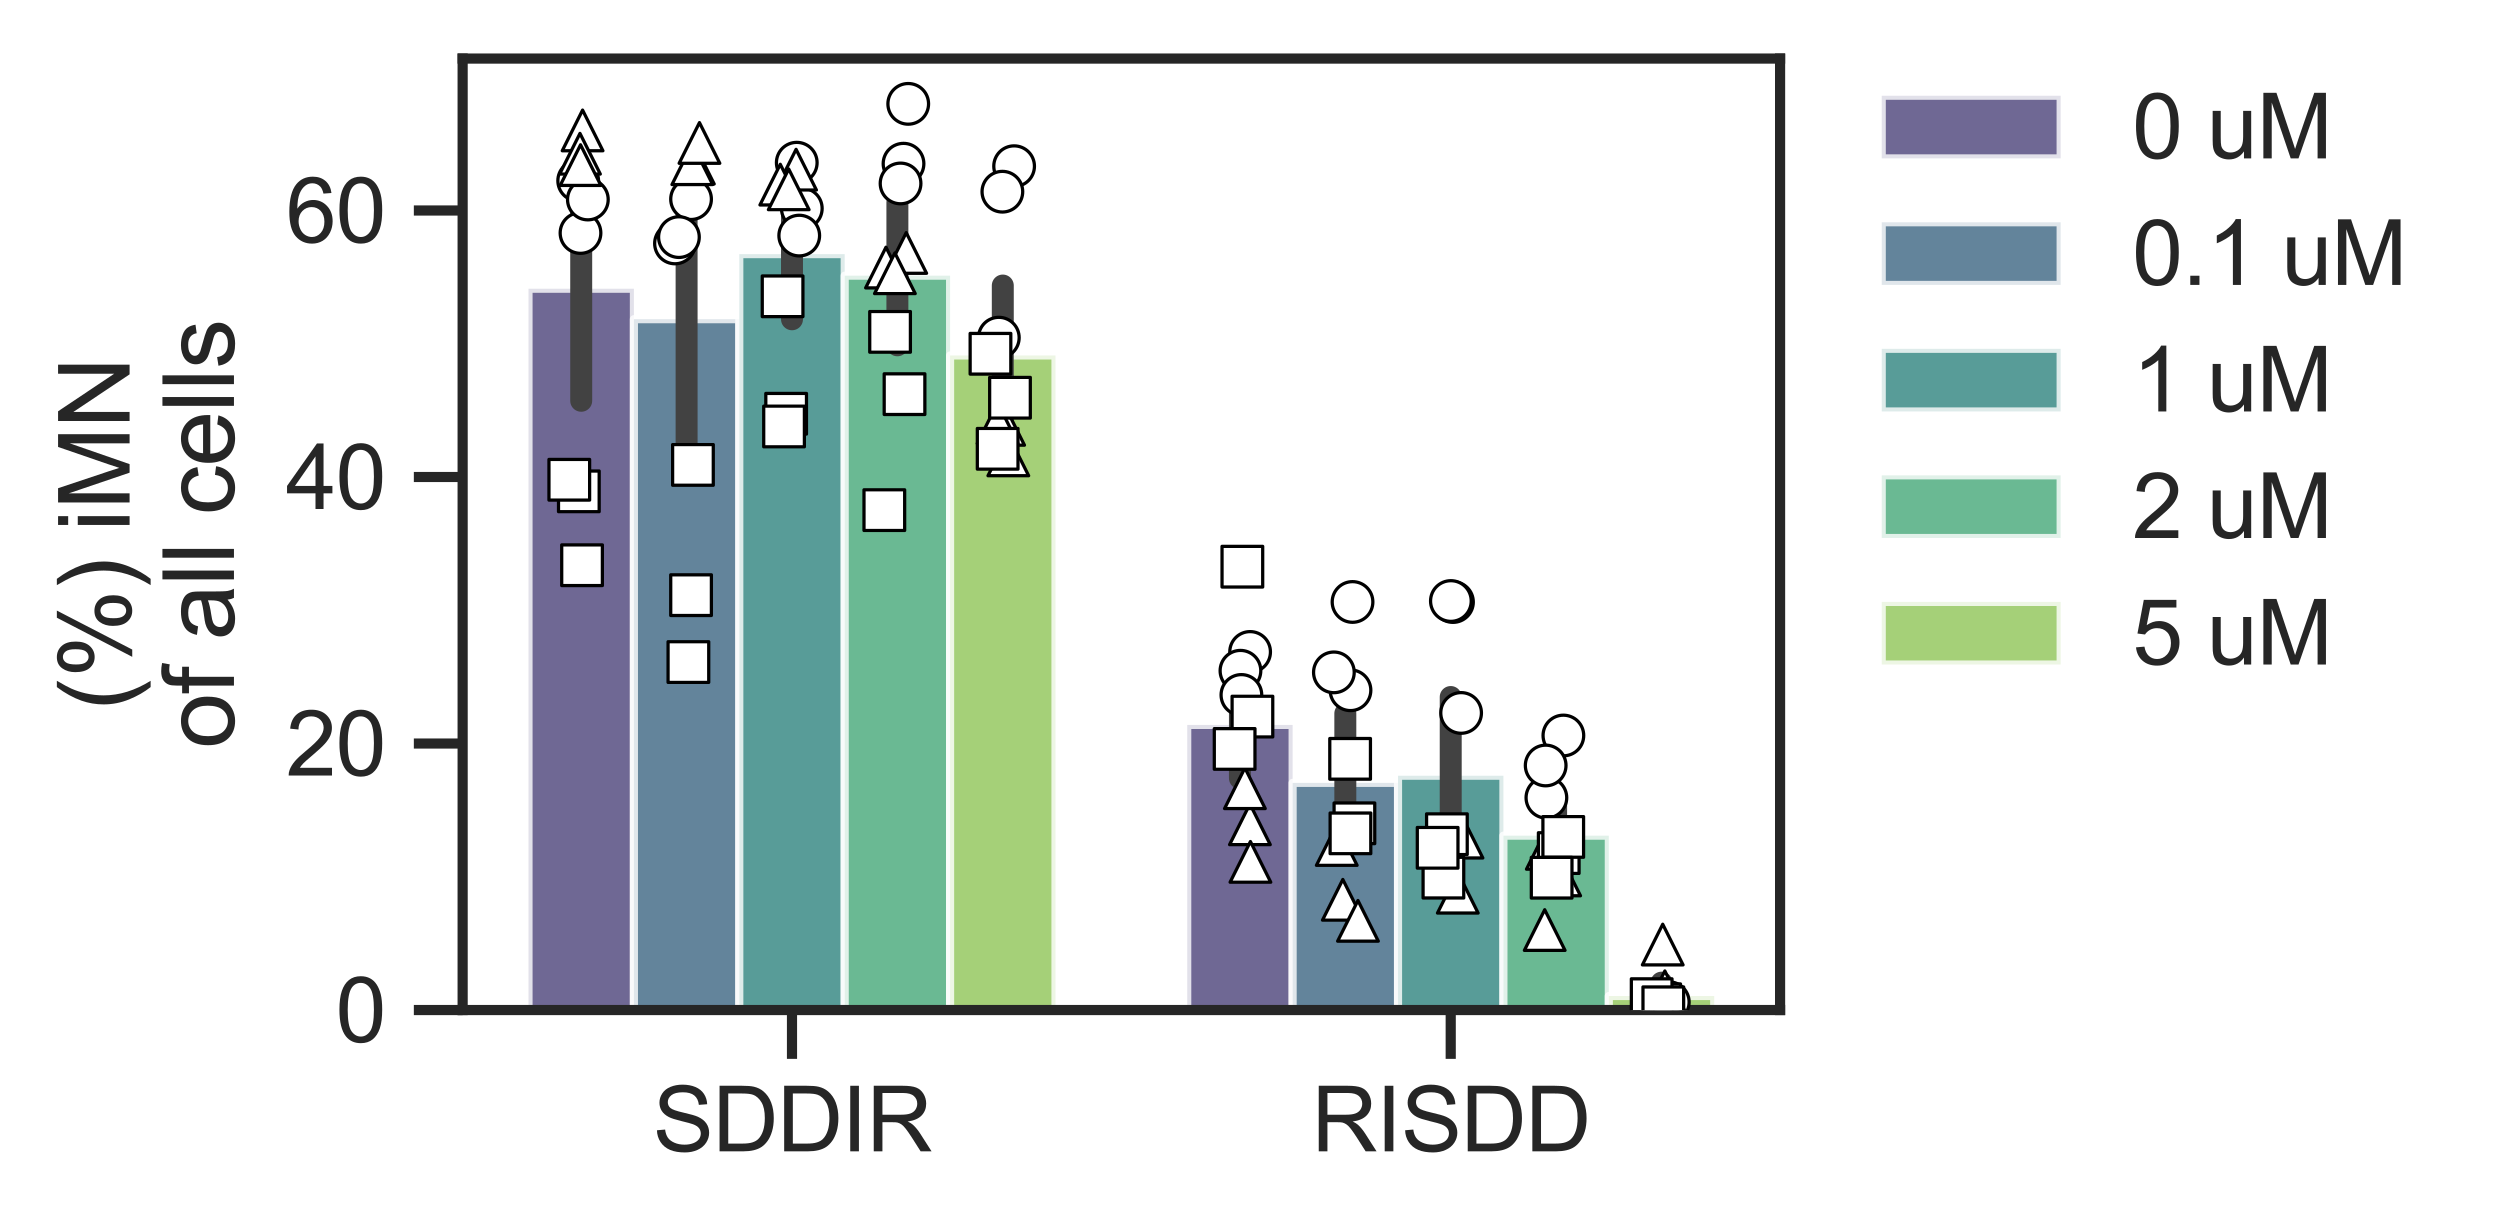 <?xml version="1.0" encoding="utf-8" standalone="no"?>
<!DOCTYPE svg PUBLIC "-//W3C//DTD SVG 1.1//EN"
  "http://www.w3.org/Graphics/SVG/1.1/DTD/svg11.dtd">
<svg xmlns:xlink="http://www.w3.org/1999/xlink" width="307.413pt" height="150.96pt" viewBox="0 0 307.413 150.96" xmlns="http://www.w3.org/2000/svg" version="1.1">
 <defs>
  <style type="text/css">*{stroke-linejoin: round; stroke-linecap: butt}</style>
 </defs>
 <g id="figure_1">
  <g id="patch_1">
   <path d="M 0 150.96 
L 307.413 150.96 
L 307.413 0 
L 0 0 
z
" style="fill: #ffffff"/>
  </g>
  <g id="axes_1">
   <g id="patch_2">
    <path d="M 56.888 124.2 
L 218.888 124.2 
L 218.888 7.2 
L 56.888 7.2 
z
" style="fill: #ffffff"/>
   </g>
   <g id="matplotlib.axis_1">
    <g id="xtick_1">
     <g id="line2d_1">
      <defs>
       <path id="m85059e764f" d="M 0 0 
L 0 6 
" style="stroke: #262626; stroke-width: 1.25"/>
      </defs>
      <g>
       <use xlink:href="#m85059e764f" x="97.388" y="124.2" style="fill: #262626; stroke: #262626; stroke-width: 1.25"/>
      </g>
     </g>
     <g id="text_1">
      <!-- SDDIR -->
      <g style="fill: #262626" transform="translate(80.275 141.574) scale(0.11 -0.11)">
       <defs>
        <path id="ArialMT-53" d="M 288 1472 
L 859 1522 
Q 900 1178 1048 958 
Q 1197 738 1509 602 
Q 1822 466 2213 466 
Q 2559 466 2825 569 
Q 3091 672 3220 851 
Q 3350 1031 3350 1244 
Q 3350 1459 3225 1620 
Q 3100 1781 2813 1891 
Q 2628 1963 1997 2114 
Q 1366 2266 1113 2400 
Q 784 2572 623 2826 
Q 463 3081 463 3397 
Q 463 3744 659 4045 
Q 856 4347 1234 4503 
Q 1613 4659 2075 4659 
Q 2584 4659 2973 4495 
Q 3363 4331 3572 4012 
Q 3781 3694 3797 3291 
L 3216 3247 
Q 3169 3681 2898 3903 
Q 2628 4125 2100 4125 
Q 1550 4125 1298 3923 
Q 1047 3722 1047 3438 
Q 1047 3191 1225 3031 
Q 1400 2872 2139 2705 
Q 2878 2538 3153 2413 
Q 3553 2228 3743 1945 
Q 3934 1663 3934 1294 
Q 3934 928 3725 604 
Q 3516 281 3123 101 
Q 2731 -78 2241 -78 
Q 1619 -78 1198 103 
Q 778 284 539 648 
Q 300 1013 288 1472 
z
" transform="scale(0.016)"/>
        <path id="ArialMT-44" d="M 494 0 
L 494 4581 
L 2072 4581 
Q 2606 4581 2888 4516 
Q 3281 4425 3559 4188 
Q 3922 3881 4101 3404 
Q 4281 2928 4281 2316 
Q 4281 1794 4159 1391 
Q 4038 988 3847 723 
Q 3656 459 3429 307 
Q 3203 156 2883 78 
Q 2563 0 2147 0 
L 494 0 
z
M 1100 541 
L 2078 541 
Q 2531 541 2789 625 
Q 3047 709 3200 863 
Q 3416 1078 3536 1442 
Q 3656 1806 3656 2325 
Q 3656 3044 3420 3430 
Q 3184 3816 2847 3947 
Q 2603 4041 2063 4041 
L 1100 4041 
L 1100 541 
z
" transform="scale(0.016)"/>
        <path id="ArialMT-49" d="M 597 0 
L 597 4581 
L 1203 4581 
L 1203 0 
L 597 0 
z
" transform="scale(0.016)"/>
        <path id="ArialMT-52" d="M 503 0 
L 503 4581 
L 2534 4581 
Q 3147 4581 3465 4457 
Q 3784 4334 3975 4021 
Q 4166 3709 4166 3331 
Q 4166 2844 3850 2509 
Q 3534 2175 2875 2084 
Q 3116 1969 3241 1856 
Q 3506 1613 3744 1247 
L 4541 0 
L 3778 0 
L 3172 953 
Q 2906 1366 2734 1584 
Q 2563 1803 2427 1890 
Q 2291 1978 2150 2013 
Q 2047 2034 1813 2034 
L 1109 2034 
L 1109 0 
L 503 0 
z
M 1109 2559 
L 2413 2559 
Q 2828 2559 3062 2645 
Q 3297 2731 3419 2920 
Q 3541 3109 3541 3331 
Q 3541 3656 3305 3865 
Q 3069 4075 2559 4075 
L 1109 4075 
L 1109 2559 
z
" transform="scale(0.016)"/>
       </defs>
       <use xlink:href="#ArialMT-53"/>
       <use xlink:href="#ArialMT-44" transform="translate(66.699 0)"/>
       <use xlink:href="#ArialMT-44" transform="translate(138.916 0)"/>
       <use xlink:href="#ArialMT-49" transform="translate(211.133 0)"/>
       <use xlink:href="#ArialMT-52" transform="translate(238.916 0)"/>
      </g>
     </g>
    </g>
    <g id="xtick_2">
     <g id="line2d_2">
      <g>
       <use xlink:href="#m85059e764f" x="178.388" y="124.2" style="fill: #262626; stroke: #262626; stroke-width: 1.25"/>
      </g>
     </g>
     <g id="text_2">
      <!-- RISDD -->
      <g style="fill: #262626" transform="translate(161.275 141.574) scale(0.11 -0.11)">
       <use xlink:href="#ArialMT-52"/>
       <use xlink:href="#ArialMT-49" transform="translate(72.217 0)"/>
       <use xlink:href="#ArialMT-53" transform="translate(100 0)"/>
       <use xlink:href="#ArialMT-44" transform="translate(166.699 0)"/>
       <use xlink:href="#ArialMT-44" transform="translate(238.916 0)"/>
      </g>
     </g>
    </g>
   </g>
   <g id="matplotlib.axis_2">
    <g id="ytick_1">
     <g id="line2d_3">
      <defs>
       <path id="mf2182f6f4f" d="M 0 0 
L -6 0 
" style="stroke: #262626; stroke-width: 1.25"/>
      </defs>
      <g>
       <use xlink:href="#mf2182f6f4f" x="56.888" y="124.2" style="fill: #262626; stroke: #262626; stroke-width: 1.25"/>
      </g>
     </g>
     <g id="text_3">
      <!-- 0 -->
      <g style="fill: #262626" transform="translate(41.271 128.137) scale(0.11 -0.11)">
       <defs>
        <path id="ArialMT-30" d="M 266 2259 
Q 266 3072 433 3567 
Q 600 4063 929 4331 
Q 1259 4600 1759 4600 
Q 2128 4600 2406 4451 
Q 2684 4303 2865 4023 
Q 3047 3744 3150 3342 
Q 3253 2941 3253 2259 
Q 3253 1453 3087 958 
Q 2922 463 2592 192 
Q 2263 -78 1759 -78 
Q 1097 -78 719 397 
Q 266 969 266 2259 
z
M 844 2259 
Q 844 1131 1108 757 
Q 1372 384 1759 384 
Q 2147 384 2411 759 
Q 2675 1134 2675 2259 
Q 2675 3391 2411 3762 
Q 2147 4134 1753 4134 
Q 1366 4134 1134 3806 
Q 844 3388 844 2259 
z
" transform="scale(0.016)"/>
       </defs>
       <use xlink:href="#ArialMT-30"/>
      </g>
     </g>
    </g>
    <g id="ytick_2">
     <g id="line2d_4">
      <g>
       <use xlink:href="#mf2182f6f4f" x="56.888" y="91.428" style="fill: #262626; stroke: #262626; stroke-width: 1.25"/>
      </g>
     </g>
     <g id="text_4">
      <!-- 20 -->
      <g style="fill: #262626" transform="translate(35.154 95.365) scale(0.11 -0.11)">
       <defs>
        <path id="ArialMT-32" d="M 3222 541 
L 3222 0 
L 194 0 
Q 188 203 259 391 
Q 375 700 629 1000 
Q 884 1300 1366 1694 
Q 2113 2306 2375 2664 
Q 2638 3022 2638 3341 
Q 2638 3675 2398 3904 
Q 2159 4134 1775 4134 
Q 1369 4134 1125 3890 
Q 881 3647 878 3216 
L 300 3275 
Q 359 3922 746 4261 
Q 1134 4600 1788 4600 
Q 2447 4600 2831 4234 
Q 3216 3869 3216 3328 
Q 3216 3053 3103 2787 
Q 2991 2522 2730 2228 
Q 2469 1934 1863 1422 
Q 1356 997 1212 845 
Q 1069 694 975 541 
L 3222 541 
z
" transform="scale(0.016)"/>
       </defs>
       <use xlink:href="#ArialMT-32"/>
       <use xlink:href="#ArialMT-30" transform="translate(55.615 0)"/>
      </g>
     </g>
    </g>
    <g id="ytick_3">
     <g id="line2d_5">
      <g>
       <use xlink:href="#mf2182f6f4f" x="56.888" y="58.655" style="fill: #262626; stroke: #262626; stroke-width: 1.25"/>
      </g>
     </g>
     <g id="text_5">
      <!-- 40 -->
      <g style="fill: #262626" transform="translate(35.154 62.592) scale(0.11 -0.11)">
       <defs>
        <path id="ArialMT-34" d="M 2069 0 
L 2069 1097 
L 81 1097 
L 81 1613 
L 2172 4581 
L 2631 4581 
L 2631 1613 
L 3250 1613 
L 3250 1097 
L 2631 1097 
L 2631 0 
L 2069 0 
z
M 2069 1613 
L 2069 3678 
L 634 1613 
L 2069 1613 
z
" transform="scale(0.016)"/>
       </defs>
       <use xlink:href="#ArialMT-34"/>
       <use xlink:href="#ArialMT-30" transform="translate(55.615 0)"/>
      </g>
     </g>
    </g>
    <g id="ytick_4">
     <g id="line2d_6">
      <g>
       <use xlink:href="#mf2182f6f4f" x="56.888" y="25.883" style="fill: #262626; stroke: #262626; stroke-width: 1.25"/>
      </g>
     </g>
     <g id="text_6">
      <!-- 60 -->
      <g style="fill: #262626" transform="translate(35.154 29.82) scale(0.11 -0.11)">
       <defs>
        <path id="ArialMT-36" d="M 3184 3459 
L 2625 3416 
Q 2550 3747 2413 3897 
Q 2184 4138 1850 4138 
Q 1581 4138 1378 3988 
Q 1113 3794 959 3422 
Q 806 3050 800 2363 
Q 1003 2672 1297 2822 
Q 1591 2972 1913 2972 
Q 2475 2972 2870 2558 
Q 3266 2144 3266 1488 
Q 3266 1056 3080 686 
Q 2894 316 2569 119 
Q 2244 -78 1831 -78 
Q 1128 -78 684 439 
Q 241 956 241 2144 
Q 241 3472 731 4075 
Q 1159 4600 1884 4600 
Q 2425 4600 2770 4297 
Q 3116 3994 3184 3459 
z
M 888 1484 
Q 888 1194 1011 928 
Q 1134 663 1356 523 
Q 1578 384 1822 384 
Q 2178 384 2434 671 
Q 2691 959 2691 1453 
Q 2691 1928 2437 2201 
Q 2184 2475 1800 2475 
Q 1419 2475 1153 2201 
Q 888 1928 888 1484 
z
" transform="scale(0.016)"/>
       </defs>
       <use xlink:href="#ArialMT-36"/>
       <use xlink:href="#ArialMT-30" transform="translate(55.615 0)"/>
      </g>
     </g>
    </g>
    <g id="text_7">
     <!-- (%) iMN -->
     <g style="fill: #262626" transform="translate(15.936 87.362) rotate(-90) scale(0.12 -0.12)">
      <defs>
       <path id="ArialMT-28" d="M 1497 -1347 
Q 1031 -759 709 28 
Q 388 816 388 1659 
Q 388 2403 628 3084 
Q 909 3875 1497 4659 
L 1900 4659 
Q 1522 4009 1400 3731 
Q 1209 3300 1100 2831 
Q 966 2247 966 1656 
Q 966 153 1900 -1347 
L 1497 -1347 
z
" transform="scale(0.016)"/>
       <path id="ArialMT-25" d="M 372 3481 
Q 372 3972 619 4315 
Q 866 4659 1334 4659 
Q 1766 4659 2048 4351 
Q 2331 4044 2331 3447 
Q 2331 2866 2045 2552 
Q 1759 2238 1341 2238 
Q 925 2238 648 2547 
Q 372 2856 372 3481 
z
M 1350 4272 
Q 1141 4272 1002 4090 
Q 863 3909 863 3425 
Q 863 2984 1003 2804 
Q 1144 2625 1350 2625 
Q 1563 2625 1702 2806 
Q 1841 2988 1841 3469 
Q 1841 3913 1700 4092 
Q 1559 4272 1350 4272 
z
M 1353 -169 
L 3859 4659 
L 4316 4659 
L 1819 -169 
L 1353 -169 
z
M 3334 1075 
Q 3334 1569 3581 1911 
Q 3828 2253 4300 2253 
Q 4731 2253 5014 1945 
Q 5297 1638 5297 1041 
Q 5297 459 5011 145 
Q 4725 -169 4303 -169 
Q 3888 -169 3611 142 
Q 3334 453 3334 1075 
z
M 4316 1866 
Q 4103 1866 3964 1684 
Q 3825 1503 3825 1019 
Q 3825 581 3965 400 
Q 4106 219 4313 219 
Q 4528 219 4667 400 
Q 4806 581 4806 1063 
Q 4806 1506 4665 1686 
Q 4525 1866 4316 1866 
z
" transform="scale(0.016)"/>
       <path id="ArialMT-29" d="M 791 -1347 
L 388 -1347 
Q 1322 153 1322 1656 
Q 1322 2244 1188 2822 
Q 1081 3291 891 3722 
Q 769 4003 388 4659 
L 791 4659 
Q 1378 3875 1659 3084 
Q 1900 2403 1900 1659 
Q 1900 816 1576 28 
Q 1253 -759 791 -1347 
z
" transform="scale(0.016)"/>
       <path id="ArialMT-20" transform="scale(0.016)"/>
       <path id="ArialMT-69" d="M 425 3934 
L 425 4581 
L 988 4581 
L 988 3934 
L 425 3934 
z
M 425 0 
L 425 3319 
L 988 3319 
L 988 0 
L 425 0 
z
" transform="scale(0.016)"/>
       <path id="ArialMT-4d" d="M 475 0 
L 475 4581 
L 1388 4581 
L 2472 1338 
Q 2622 884 2691 659 
Q 2769 909 2934 1394 
L 4031 4581 
L 4847 4581 
L 4847 0 
L 4263 0 
L 4263 3834 
L 2931 0 
L 2384 0 
L 1059 3900 
L 1059 0 
L 475 0 
z
" transform="scale(0.016)"/>
       <path id="ArialMT-4e" d="M 488 0 
L 488 4581 
L 1109 4581 
L 3516 984 
L 3516 4581 
L 4097 4581 
L 4097 0 
L 3475 0 
L 1069 3600 
L 1069 0 
L 488 0 
z
" transform="scale(0.016)"/>
      </defs>
      <use xlink:href="#ArialMT-28"/>
      <use xlink:href="#ArialMT-25" transform="translate(33.301 0)"/>
      <use xlink:href="#ArialMT-29" transform="translate(122.217 0)"/>
      <use xlink:href="#ArialMT-20" transform="translate(155.518 0)"/>
      <use xlink:href="#ArialMT-69" transform="translate(183.301 0)"/>
      <use xlink:href="#ArialMT-4d" transform="translate(205.518 0)"/>
      <use xlink:href="#ArialMT-4e" transform="translate(288.818 0)"/>
     </g>
     <!-- of all cells -->
     <g style="fill: #262626" transform="translate(28.768 92.043) rotate(-90) scale(0.12 -0.12)">
      <defs>
       <path id="ArialMT-6f" d="M 213 1659 
Q 213 2581 725 3025 
Q 1153 3394 1769 3394 
Q 2453 3394 2887 2945 
Q 3322 2497 3322 1706 
Q 3322 1066 3130 698 
Q 2938 331 2570 128 
Q 2203 -75 1769 -75 
Q 1072 -75 642 372 
Q 213 819 213 1659 
z
M 791 1659 
Q 791 1022 1069 705 
Q 1347 388 1769 388 
Q 2188 388 2466 706 
Q 2744 1025 2744 1678 
Q 2744 2294 2464 2611 
Q 2184 2928 1769 2928 
Q 1347 2928 1069 2612 
Q 791 2297 791 1659 
z
" transform="scale(0.016)"/>
       <path id="ArialMT-66" d="M 556 0 
L 556 2881 
L 59 2881 
L 59 3319 
L 556 3319 
L 556 3672 
Q 556 4006 616 4169 
Q 697 4388 901 4523 
Q 1106 4659 1475 4659 
Q 1713 4659 2000 4603 
L 1916 4113 
Q 1741 4144 1584 4144 
Q 1328 4144 1222 4034 
Q 1116 3925 1116 3625 
L 1116 3319 
L 1763 3319 
L 1763 2881 
L 1116 2881 
L 1116 0 
L 556 0 
z
" transform="scale(0.016)"/>
       <path id="ArialMT-61" d="M 2588 409 
Q 2275 144 1986 34 
Q 1697 -75 1366 -75 
Q 819 -75 525 192 
Q 231 459 231 875 
Q 231 1119 342 1320 
Q 453 1522 633 1644 
Q 813 1766 1038 1828 
Q 1203 1872 1538 1913 
Q 2219 1994 2541 2106 
Q 2544 2222 2544 2253 
Q 2544 2597 2384 2738 
Q 2169 2928 1744 2928 
Q 1347 2928 1158 2789 
Q 969 2650 878 2297 
L 328 2372 
Q 403 2725 575 2942 
Q 747 3159 1072 3276 
Q 1397 3394 1825 3394 
Q 2250 3394 2515 3294 
Q 2781 3194 2906 3042 
Q 3031 2891 3081 2659 
Q 3109 2516 3109 2141 
L 3109 1391 
Q 3109 606 3145 398 
Q 3181 191 3288 0 
L 2700 0 
Q 2613 175 2588 409 
z
M 2541 1666 
Q 2234 1541 1622 1453 
Q 1275 1403 1131 1340 
Q 988 1278 909 1158 
Q 831 1038 831 891 
Q 831 666 1001 516 
Q 1172 366 1500 366 
Q 1825 366 2078 508 
Q 2331 650 2450 897 
Q 2541 1088 2541 1459 
L 2541 1666 
z
" transform="scale(0.016)"/>
       <path id="ArialMT-6c" d="M 409 0 
L 409 4581 
L 972 4581 
L 972 0 
L 409 0 
z
" transform="scale(0.016)"/>
       <path id="ArialMT-63" d="M 2588 1216 
L 3141 1144 
Q 3050 572 2676 248 
Q 2303 -75 1759 -75 
Q 1078 -75 664 370 
Q 250 816 250 1647 
Q 250 2184 428 2587 
Q 606 2991 970 3192 
Q 1334 3394 1763 3394 
Q 2303 3394 2647 3120 
Q 2991 2847 3088 2344 
L 2541 2259 
Q 2463 2594 2264 2762 
Q 2066 2931 1784 2931 
Q 1359 2931 1093 2626 
Q 828 2322 828 1663 
Q 828 994 1084 691 
Q 1341 388 1753 388 
Q 2084 388 2306 591 
Q 2528 794 2588 1216 
z
" transform="scale(0.016)"/>
       <path id="ArialMT-65" d="M 2694 1069 
L 3275 997 
Q 3138 488 2766 206 
Q 2394 -75 1816 -75 
Q 1088 -75 661 373 
Q 234 822 234 1631 
Q 234 2469 665 2931 
Q 1097 3394 1784 3394 
Q 2450 3394 2872 2941 
Q 3294 2488 3294 1666 
Q 3294 1616 3291 1516 
L 816 1516 
Q 847 969 1125 678 
Q 1403 388 1819 388 
Q 2128 388 2347 550 
Q 2566 713 2694 1069 
z
M 847 1978 
L 2700 1978 
Q 2663 2397 2488 2606 
Q 2219 2931 1791 2931 
Q 1403 2931 1139 2672 
Q 875 2413 847 1978 
z
" transform="scale(0.016)"/>
       <path id="ArialMT-73" d="M 197 991 
L 753 1078 
Q 800 744 1014 566 
Q 1228 388 1613 388 
Q 2000 388 2187 545 
Q 2375 703 2375 916 
Q 2375 1106 2209 1216 
Q 2094 1291 1634 1406 
Q 1016 1563 777 1677 
Q 538 1791 414 1992 
Q 291 2194 291 2438 
Q 291 2659 392 2848 
Q 494 3038 669 3163 
Q 800 3259 1026 3326 
Q 1253 3394 1513 3394 
Q 1903 3394 2198 3281 
Q 2494 3169 2634 2976 
Q 2775 2784 2828 2463 
L 2278 2388 
Q 2241 2644 2061 2787 
Q 1881 2931 1553 2931 
Q 1166 2931 1000 2803 
Q 834 2675 834 2503 
Q 834 2394 903 2306 
Q 972 2216 1119 2156 
Q 1203 2125 1616 2013 
Q 2213 1853 2448 1751 
Q 2684 1650 2818 1456 
Q 2953 1263 2953 975 
Q 2953 694 2789 445 
Q 2625 197 2315 61 
Q 2006 -75 1616 -75 
Q 969 -75 630 194 
Q 291 463 197 991 
z
" transform="scale(0.016)"/>
      </defs>
      <use xlink:href="#ArialMT-6f"/>
      <use xlink:href="#ArialMT-66" transform="translate(55.615 0)"/>
      <use xlink:href="#ArialMT-20" transform="translate(83.398 0)"/>
      <use xlink:href="#ArialMT-61" transform="translate(111.182 0)"/>
      <use xlink:href="#ArialMT-6c" transform="translate(166.797 0)"/>
      <use xlink:href="#ArialMT-6c" transform="translate(189.014 0)"/>
      <use xlink:href="#ArialMT-20" transform="translate(211.23 0)"/>
      <use xlink:href="#ArialMT-63" transform="translate(239.014 0)"/>
      <use xlink:href="#ArialMT-65" transform="translate(289.014 0)"/>
      <use xlink:href="#ArialMT-6c" transform="translate(344.629 0)"/>
      <use xlink:href="#ArialMT-6c" transform="translate(366.846 0)"/>
      <use xlink:href="#ArialMT-73" transform="translate(389.062 0)"/>
     </g>
    </g>
   </g>
   <g id="patch_3">
    <path d="M 64.988 124.2 
L 77.948 124.2 
L 77.948 35.508 
L 64.988 35.508 
z
" clip-path="url(#p369949f411)" style="fill: #4b4279; opacity: 0.8; stroke: #ffffff; stroke-linejoin: miter"/>
   </g>
   <g id="patch_4">
    <path d="M 145.988 124.2 
L 158.948 124.2 
L 158.948 89.14 
L 145.988 89.14 
z
" clip-path="url(#p369949f411)" style="fill: #4b4279; opacity: 0.8; stroke: #ffffff; stroke-linejoin: miter"/>
   </g>
   <g id="patch_5">
    <path d="M 77.948 124.2 
L 90.908 124.2 
L 90.908 39.249 
L 77.948 39.249 
z
" clip-path="url(#p369949f411)" style="fill: #3c6682; opacity: 0.8; stroke: #ffffff; stroke-linejoin: miter"/>
   </g>
   <g id="patch_6">
    <path d="M 158.948 124.2 
L 171.908 124.2 
L 171.908 96.264 
L 158.948 96.264 
z
" clip-path="url(#p369949f411)" style="fill: #3c6682; opacity: 0.8; stroke: #ffffff; stroke-linejoin: miter"/>
   </g>
   <g id="patch_7">
    <path d="M 90.908 124.2 
L 103.868 124.2 
L 103.868 31.246 
L 90.908 31.246 
z
" clip-path="url(#p369949f411)" style="fill: #2f837f; opacity: 0.8; stroke: #ffffff; stroke-linejoin: miter"/>
   </g>
   <g id="patch_8">
    <path d="M 171.908 124.2 
L 184.868 124.2 
L 184.868 95.39 
L 171.908 95.39 
z
" clip-path="url(#p369949f411)" style="fill: #2f837f; opacity: 0.8; stroke: #ffffff; stroke-linejoin: miter"/>
   </g>
   <g id="patch_9">
    <path d="M 103.868 124.2 
L 116.828 124.2 
L 116.828 33.897 
L 103.868 33.897 
z
" clip-path="url(#p369949f411)" style="fill: #45a778; opacity: 0.8; stroke: #ffffff; stroke-linejoin: miter"/>
   </g>
   <g id="patch_10">
    <path d="M 184.868 124.2 
L 197.828 124.2 
L 197.828 102.755 
L 184.868 102.755 
z
" clip-path="url(#p369949f411)" style="fill: #45a778; opacity: 0.8; stroke: #ffffff; stroke-linejoin: miter"/>
   </g>
   <g id="patch_11">
    <path d="M 116.828 124.2 
L 129.788 124.2 
L 129.788 43.71 
L 116.828 43.71 
z
" clip-path="url(#p369949f411)" style="fill: #8fc456; opacity: 0.8; stroke: #ffffff; stroke-linejoin: miter"/>
   </g>
   <g id="patch_12">
    <path d="M 197.828 124.2 
L 210.788 124.2 
L 210.788 122.476 
L 197.828 122.476 
z
" clip-path="url(#p369949f411)" style="fill: #8fc456; opacity: 0.8; stroke: #ffffff; stroke-linejoin: miter"/>
   </g>
   <g id="line2d_7">
    <path d="M 71.468 49.281 
L 71.468 22.831 
" clip-path="url(#p369949f411)" style="fill: none; stroke: #424242; stroke-width: 2.7; stroke-linecap: round"/>
   </g>
   <g id="line2d_8">
    <path d="M 152.468 95.69 
L 152.468 82.125 
" clip-path="url(#p369949f411)" style="fill: none; stroke: #424242; stroke-width: 2.7; stroke-linecap: round"/>
   </g>
   <g id="line2d_9">
    <path d="M 84.428 55.839 
L 84.428 24.973 
" clip-path="url(#p369949f411)" style="fill: none; stroke: #424242; stroke-width: 2.7; stroke-linecap: round"/>
   </g>
   <g id="line2d_10">
    <path d="M 165.428 103.869 
L 165.428 87.731 
" clip-path="url(#p369949f411)" style="fill: none; stroke: #424242; stroke-width: 2.7; stroke-linecap: round"/>
   </g>
   <g id="line2d_11">
    <path d="M 97.388 39.259 
L 97.388 24.41 
" clip-path="url(#p369949f411)" style="fill: none; stroke: #424242; stroke-width: 2.7; stroke-linecap: round"/>
   </g>
   <g id="line2d_12">
    <path d="M 178.388 105.18 
L 178.388 85.708 
" clip-path="url(#p369949f411)" style="fill: none; stroke: #424242; stroke-width: 2.7; stroke-linecap: round"/>
   </g>
   <g id="line2d_13">
    <path d="M 110.348 42.46 
L 110.348 24.909 
" clip-path="url(#p369949f411)" style="fill: none; stroke: #424242; stroke-width: 2.7; stroke-linecap: round"/>
   </g>
   <g id="line2d_14">
    <path d="M 191.348 107.366 
L 191.348 98.396 
" clip-path="url(#p369949f411)" style="fill: none; stroke: #424242; stroke-width: 2.7; stroke-linecap: round"/>
   </g>
   <g id="line2d_15">
    <path d="M 123.308 51.439 
L 123.308 35.112 
" clip-path="url(#p369949f411)" style="fill: none; stroke: #424242; stroke-width: 2.7; stroke-linecap: round"/>
   </g>
   <g id="line2d_16">
    <path d="M 204.308 123.519 
L 204.308 120.832 
" clip-path="url(#p369949f411)" style="fill: none; stroke: #424242; stroke-width: 2.7; stroke-linecap: round"/>
   </g>
   <g id="patch_13">
    <path d="M 56.888 124.2 
L 56.888 7.2 
" style="fill: none; stroke: #262626; stroke-width: 1.25; stroke-linejoin: miter; stroke-linecap: square"/>
   </g>
   <g id="patch_14">
    <path d="M 218.888 124.2 
L 218.888 7.2 
" style="fill: none; stroke: #262626; stroke-width: 1.25; stroke-linejoin: miter; stroke-linecap: square"/>
   </g>
   <g id="patch_15">
    <path d="M 56.888 124.2 
L 218.888 124.2 
" style="fill: none; stroke: #262626; stroke-width: 1.25; stroke-linejoin: miter; stroke-linecap: square"/>
   </g>
   <g id="patch_16">
    <path d="M 56.888 7.2 
L 218.888 7.2 
" style="fill: none; stroke: #262626; stroke-width: 1.25; stroke-linejoin: miter; stroke-linecap: square"/>
   </g>
   <g id="PathCollection_1">
    <defs>
     <path id="C0_0_7868f80ba0" d="M 0 2.5 
C 0.663 2.5 1.299 2.237 1.768 1.768 
C 2.237 1.299 2.5 0.663 2.5 -0 
C 2.5 -0.663 2.237 -1.299 1.768 -1.768 
C 1.299 -2.237 0.663 -2.5 0 -2.5 
C -0.663 -2.5 -1.299 -2.237 -1.768 -1.768 
C -2.237 -1.299 -2.5 -0.663 -2.5 0 
C -2.5 0.663 -2.237 1.299 -1.768 1.768 
C -1.299 2.237 -0.663 2.5 0 2.5 
z
"/>
    </defs>
    <g clip-path="url(#p369949f411)">
     <use xlink:href="#C0_0_7868f80ba0" x="71.098" y="22.224" style="fill: #ffffff; stroke: #000000; stroke-width: 0.4"/>
    </g>
    <g clip-path="url(#p369949f411)">
     <use xlink:href="#C0_0_7868f80ba0" x="71.381" y="28.651" style="fill: #ffffff; stroke: #000000; stroke-width: 0.4"/>
    </g>
    <g clip-path="url(#p369949f411)">
     <use xlink:href="#C0_0_7868f80ba0" x="72.287" y="24.534" style="fill: #ffffff; stroke: #000000; stroke-width: 0.4"/>
    </g>
   </g>
   <g id="PathCollection_2">
    <defs>
     <path id="C1_0_6b17aa4f30" d="M 0 2.5 
C 0.663 2.5 1.299 2.237 1.768 1.768 
C 2.237 1.299 2.5 0.663 2.5 -0 
C 2.5 -0.663 2.237 -1.299 1.768 -1.768 
C 1.299 -2.237 0.663 -2.5 0 -2.5 
C -0.663 -2.5 -1.299 -2.237 -1.768 -1.768 
C -2.237 -1.299 -2.5 -0.663 -2.5 0 
C -2.5 0.663 -2.237 1.299 -1.768 1.768 
C -1.299 2.237 -0.663 2.5 0 2.5 
z
"/>
    </defs>
    <g clip-path="url(#p369949f411)">
     <use xlink:href="#C1_0_6b17aa4f30" x="84.976" y="24.489" style="fill: #ffffff; stroke: #000000; stroke-width: 0.4"/>
    </g>
    <g clip-path="url(#p369949f411)">
     <use xlink:href="#C1_0_6b17aa4f30" x="83" y="29.936" style="fill: #ffffff; stroke: #000000; stroke-width: 0.4"/>
    </g>
    <g clip-path="url(#p369949f411)">
     <use xlink:href="#C1_0_6b17aa4f30" x="83.484" y="29.157" style="fill: #ffffff; stroke: #000000; stroke-width: 0.4"/>
    </g>
   </g>
   <g id="PathCollection_3">
    <defs>
     <path id="C2_0_81aa6e1813" d="M 0 2.5 
C 0.663 2.5 1.299 2.237 1.768 1.768 
C 2.237 1.299 2.5 0.663 2.5 -0 
C 2.5 -0.663 2.237 -1.299 1.768 -1.768 
C 1.299 -2.237 0.663 -2.5 0 -2.5 
C -0.663 -2.5 -1.299 -2.237 -1.768 -1.768 
C -2.237 -1.299 -2.5 -0.663 -2.5 0 
C -2.5 0.663 -2.237 1.299 -1.768 1.768 
C -1.299 2.237 -0.663 2.5 0 2.5 
z
"/>
    </defs>
    <g clip-path="url(#p369949f411)">
     <use xlink:href="#C2_0_81aa6e1813" x="97.974" y="20.006" style="fill: #ffffff; stroke: #000000; stroke-width: 0.4"/>
    </g>
    <g clip-path="url(#p369949f411)">
     <use xlink:href="#C2_0_81aa6e1813" x="98.594" y="25.632" style="fill: #ffffff; stroke: #000000; stroke-width: 0.4"/>
    </g>
    <g clip-path="url(#p369949f411)">
     <use xlink:href="#C2_0_81aa6e1813" x="98.279" y="28.969" style="fill: #ffffff; stroke: #000000; stroke-width: 0.4"/>
    </g>
   </g>
   <g id="PathCollection_4">
    <defs>
     <path id="C3_0_2199a6584c" d="M 0 2.5 
C 0.663 2.5 1.299 2.237 1.768 1.768 
C 2.237 1.299 2.5 0.663 2.5 -0 
C 2.5 -0.663 2.237 -1.299 1.768 -1.768 
C 1.299 -2.237 0.663 -2.5 0 -2.5 
C -0.663 -2.5 -1.299 -2.237 -1.768 -1.768 
C -2.237 -1.299 -2.5 -0.663 -2.5 0 
C -2.5 0.663 -2.237 1.299 -1.768 1.768 
C -1.299 2.237 -0.663 2.5 0 2.5 
z
"/>
    </defs>
    <g clip-path="url(#p369949f411)">
     <use xlink:href="#C3_0_2199a6584c" x="111.681" y="12.771" style="fill: #ffffff; stroke: #000000; stroke-width: 0.4"/>
    </g>
    <g clip-path="url(#p369949f411)">
     <use xlink:href="#C3_0_2199a6584c" x="111.102" y="20.129" style="fill: #ffffff; stroke: #000000; stroke-width: 0.4"/>
    </g>
    <g clip-path="url(#p369949f411)">
     <use xlink:href="#C3_0_2199a6584c" x="110.737" y="22.559" style="fill: #ffffff; stroke: #000000; stroke-width: 0.4"/>
    </g>
   </g>
   <g id="PathCollection_5">
    <defs>
     <path id="C4_0_d0d900e347" d="M 0 2.5 
C 0.663 2.5 1.299 2.237 1.768 1.768 
C 2.237 1.299 2.5 0.663 2.5 -0 
C 2.5 -0.663 2.237 -1.299 1.768 -1.768 
C 1.299 -2.237 0.663 -2.5 0 -2.5 
C -0.663 -2.5 -1.299 -2.237 -1.768 -1.768 
C -2.237 -1.299 -2.5 -0.663 -2.5 0 
C -2.5 0.663 -2.237 1.299 -1.768 1.768 
C -1.299 2.237 -0.663 2.5 0 2.5 
z
"/>
    </defs>
    <g clip-path="url(#p369949f411)">
     <use xlink:href="#C4_0_d0d900e347" x="124.701" y="20.436" style="fill: #ffffff; stroke: #000000; stroke-width: 0.4"/>
    </g>
    <g clip-path="url(#p369949f411)">
     <use xlink:href="#C4_0_d0d900e347" x="123.258" y="23.572" style="fill: #ffffff; stroke: #000000; stroke-width: 0.4"/>
    </g>
    <g clip-path="url(#p369949f411)">
     <use xlink:href="#C4_0_d0d900e347" x="122.82" y="41.52" style="fill: #ffffff; stroke: #000000; stroke-width: 0.4"/>
    </g>
   </g>
   <g id="PathCollection_6">
    <defs>
     <path id="C5_0_85704ac580" d="M 0 2.5 
C 0.663 2.5 1.299 2.237 1.768 1.768 
C 2.237 1.299 2.5 0.663 2.5 -0 
C 2.5 -0.663 2.237 -1.299 1.768 -1.768 
C 1.299 -2.237 0.663 -2.5 0 -2.5 
C -0.663 -2.5 -1.299 -2.237 -1.768 -1.768 
C -2.237 -1.299 -2.5 -0.663 -2.5 0 
C -2.5 0.663 -2.237 1.299 -1.768 1.768 
C -1.299 2.237 -0.663 2.5 0 2.5 
z
"/>
    </defs>
    <g clip-path="url(#p369949f411)">
     <use xlink:href="#C5_0_85704ac580" x="153.72" y="80.165" style="fill: #ffffff; stroke: #000000; stroke-width: 0.4"/>
    </g>
    <g clip-path="url(#p369949f411)">
     <use xlink:href="#C5_0_85704ac580" x="152.533" y="82.479" style="fill: #ffffff; stroke: #000000; stroke-width: 0.4"/>
    </g>
    <g clip-path="url(#p369949f411)">
     <use xlink:href="#C5_0_85704ac580" x="152.649" y="85.454" style="fill: #ffffff; stroke: #000000; stroke-width: 0.4"/>
    </g>
   </g>
   <g id="PathCollection_7">
    <defs>
     <path id="C6_0_3ecea11de1" d="M 0 2.5 
C 0.663 2.5 1.299 2.237 1.768 1.768 
C 2.237 1.299 2.5 0.663 2.5 -0 
C 2.5 -0.663 2.237 -1.299 1.768 -1.768 
C 1.299 -2.237 0.663 -2.5 0 -2.5 
C -0.663 -2.5 -1.299 -2.237 -1.768 -1.768 
C -2.237 -1.299 -2.5 -0.663 -2.5 0 
C -2.5 0.663 -2.237 1.299 -1.768 1.768 
C -1.299 2.237 -0.663 2.5 0 2.5 
z
"/>
    </defs>
    <g clip-path="url(#p369949f411)">
     <use xlink:href="#C6_0_3ecea11de1" x="166.063" y="84.878" style="fill: #ffffff; stroke: #000000; stroke-width: 0.4"/>
    </g>
    <g clip-path="url(#p369949f411)">
     <use xlink:href="#C6_0_3ecea11de1" x="166.314" y="74.021" style="fill: #ffffff; stroke: #000000; stroke-width: 0.4"/>
    </g>
    <g clip-path="url(#p369949f411)">
     <use xlink:href="#C6_0_3ecea11de1" x="164.022" y="82.678" style="fill: #ffffff; stroke: #000000; stroke-width: 0.4"/>
    </g>
   </g>
   <g id="PathCollection_8">
    <defs>
     <path id="C7_0_5af55e7e88" d="M 0 2.5 
C 0.663 2.5 1.299 2.237 1.768 1.768 
C 2.237 1.299 2.5 0.663 2.5 -0 
C 2.5 -0.663 2.237 -1.299 1.768 -1.768 
C 1.299 -2.237 0.663 -2.5 0 -2.5 
C -0.663 -2.5 -1.299 -2.237 -1.768 -1.768 
C -2.237 -1.299 -2.5 -0.663 -2.5 0 
C -2.5 0.663 -2.237 1.299 -1.768 1.768 
C -1.299 2.237 -0.663 2.5 0 2.5 
z
"/>
    </defs>
    <g clip-path="url(#p369949f411)">
     <use xlink:href="#C7_0_5af55e7e88" x="178.665" y="74.029" style="fill: #ffffff; stroke: #000000; stroke-width: 0.4"/>
    </g>
    <g clip-path="url(#p369949f411)">
     <use xlink:href="#C7_0_5af55e7e88" x="179.665" y="87.667" style="fill: #ffffff; stroke: #000000; stroke-width: 0.4"/>
    </g>
    <g clip-path="url(#p369949f411)">
     <use xlink:href="#C7_0_5af55e7e88" x="178.409" y="73.905" style="fill: #ffffff; stroke: #000000; stroke-width: 0.4"/>
    </g>
   </g>
   <g id="PathCollection_9">
    <defs>
     <path id="C8_0_53e21ee37e" d="M 0 2.5 
C 0.663 2.5 1.299 2.237 1.768 1.768 
C 2.237 1.299 2.5 0.663 2.5 -0 
C 2.5 -0.663 2.237 -1.299 1.768 -1.768 
C 1.299 -2.237 0.663 -2.5 0 -2.5 
C -0.663 -2.5 -1.299 -2.237 -1.768 -1.768 
C -2.237 -1.299 -2.5 -0.663 -2.5 0 
C -2.5 0.663 -2.237 1.299 -1.768 1.768 
C -1.299 2.237 -0.663 2.5 0 2.5 
z
"/>
    </defs>
    <g clip-path="url(#p369949f411)">
     <use xlink:href="#C8_0_53e21ee37e" x="190.153" y="98.093" style="fill: #ffffff; stroke: #000000; stroke-width: 0.4"/>
    </g>
    <g clip-path="url(#p369949f411)">
     <use xlink:href="#C8_0_53e21ee37e" x="192.242" y="90.442" style="fill: #ffffff; stroke: #000000; stroke-width: 0.4"/>
    </g>
    <g clip-path="url(#p369949f411)">
     <use xlink:href="#C8_0_53e21ee37e" x="190.064" y="94.128" style="fill: #ffffff; stroke: #000000; stroke-width: 0.4"/>
    </g>
   </g>
   <g id="PathCollection_10">
    <defs>
     <path id="C9_0_1030365180" d="M 0 2.5 
C 0.663 2.5 1.299 2.237 1.768 1.768 
C 2.237 1.299 2.5 0.663 2.5 -0 
C 2.5 -0.663 2.237 -1.299 1.768 -1.768 
C 1.299 -2.237 0.663 -2.5 0 -2.5 
C -0.663 -2.5 -1.299 -2.237 -1.768 -1.768 
C -2.237 -1.299 -2.5 -0.663 -2.5 0 
C -2.5 0.663 -2.237 1.299 -1.768 1.768 
C -1.299 2.237 -0.663 2.5 0 2.5 
z
"/>
    </defs>
    <g clip-path="url(#p369949f411)">
     <use xlink:href="#C9_0_1030365180" x="205.202" y="123.222" style="fill: #ffffff; stroke: #000000; stroke-width: 0.4"/>
    </g>
    <g clip-path="url(#p369949f411)">
     <use xlink:href="#C9_0_1030365180" x="204.466" y="123.535" style="fill: #ffffff; stroke: #000000; stroke-width: 0.4"/>
    </g>
    <g clip-path="url(#p369949f411)">
     <use xlink:href="#C9_0_1030365180" x="204.222" y="123.606" style="fill: #ffffff; stroke: #000000; stroke-width: 0.4"/>
    </g>
   </g>
   <g id="PathCollection_11">
    <path d="M 71.638 13.538 
L 69.138 18.538 
L 74.138 18.538 
z
" clip-path="url(#p369949f411)" style="fill: #ffffff; stroke: #000000; stroke-width: 0.4"/>
    <path d="M 71.316 16.404 
L 68.816 21.404 
L 73.816 21.404 
z
" clip-path="url(#p369949f411)" style="fill: #ffffff; stroke: #000000; stroke-width: 0.4"/>
    <path d="M 71.386 17.803 
L 68.886 22.803 
L 73.886 22.803 
z
" clip-path="url(#p369949f411)" style="fill: #ffffff; stroke: #000000; stroke-width: 0.4"/>
   </g>
   <g id="PathCollection_12">
    <path d="M 85.32 17.623 
L 82.82 22.623 
L 87.82 22.623 
z
" clip-path="url(#p369949f411)" style="fill: #ffffff; stroke: #000000; stroke-width: 0.4"/>
    <path d="M 85.131 17.694 
L 82.631 22.694 
L 87.631 22.694 
z
" clip-path="url(#p369949f411)" style="fill: #ffffff; stroke: #000000; stroke-width: 0.4"/>
    <path d="M 86.01 15.078 
L 83.51 20.078 
L 88.51 20.078 
z
" clip-path="url(#p369949f411)" style="fill: #ffffff; stroke: #000000; stroke-width: 0.4"/>
   </g>
   <g id="PathCollection_13">
    <path d="M 97.89 18.364 
L 95.39 23.364 
L 100.39 23.364 
z
" clip-path="url(#p369949f411)" style="fill: #ffffff; stroke: #000000; stroke-width: 0.4"/>
    <path d="M 95.948 20.202 
L 93.448 25.202 
L 98.448 25.202 
z
" clip-path="url(#p369949f411)" style="fill: #ffffff; stroke: #000000; stroke-width: 0.4"/>
    <path d="M 96.985 20.782 
L 94.485 25.782 
L 99.485 25.782 
z
" clip-path="url(#p369949f411)" style="fill: #ffffff; stroke: #000000; stroke-width: 0.4"/>
   </g>
   <g id="PathCollection_14">
    <path d="M 111.435 28.606 
L 108.935 33.606 
L 113.935 33.606 
z
" clip-path="url(#p369949f411)" style="fill: #ffffff; stroke: #000000; stroke-width: 0.4"/>
    <path d="M 108.945 30.4 
L 106.445 35.4 
L 111.445 35.4 
z
" clip-path="url(#p369949f411)" style="fill: #ffffff; stroke: #000000; stroke-width: 0.4"/>
    <path d="M 110.04 31.102 
L 107.54 36.102 
L 112.54 36.102 
z
" clip-path="url(#p369949f411)" style="fill: #ffffff; stroke: #000000; stroke-width: 0.4"/>
   </g>
   <g id="PathCollection_15">
    <path d="M 123.473 49.741 
L 120.973 54.741 
L 125.973 54.741 
z
" clip-path="url(#p369949f411)" style="fill: #ffffff; stroke: #000000; stroke-width: 0.4"/>
    <path d="M 123.988 53.497 
L 121.488 58.497 
L 126.488 58.497 
z
" clip-path="url(#p369949f411)" style="fill: #ffffff; stroke: #000000; stroke-width: 0.4"/>
    <path d="M 122.67 49.528 
L 120.17 54.528 
L 125.17 54.528 
z
" clip-path="url(#p369949f411)" style="fill: #ffffff; stroke: #000000; stroke-width: 0.4"/>
   </g>
   <g id="PathCollection_16">
    <path d="M 153.696 98.861 
L 151.196 103.861 
L 156.196 103.861 
z
" clip-path="url(#p369949f411)" style="fill: #ffffff; stroke: #000000; stroke-width: 0.4"/>
    <path d="M 153.079 94.426 
L 150.579 99.426 
L 155.579 99.426 
z
" clip-path="url(#p369949f411)" style="fill: #ffffff; stroke: #000000; stroke-width: 0.4"/>
    <path d="M 153.759 103.481 
L 151.259 108.481 
L 156.259 108.481 
z
" clip-path="url(#p369949f411)" style="fill: #ffffff; stroke: #000000; stroke-width: 0.4"/>
   </g>
   <g id="PathCollection_17">
    <path d="M 165.121 108.144 
L 162.621 113.144 
L 167.621 113.144 
z
" clip-path="url(#p369949f411)" style="fill: #ffffff; stroke: #000000; stroke-width: 0.4"/>
    <path d="M 164.375 101.406 
L 161.875 106.406 
L 166.875 106.406 
z
" clip-path="url(#p369949f411)" style="fill: #ffffff; stroke: #000000; stroke-width: 0.4"/>
    <path d="M 166.982 110.73 
L 164.482 115.73 
L 169.482 115.73 
z
" clip-path="url(#p369949f411)" style="fill: #ffffff; stroke: #000000; stroke-width: 0.4"/>
   </g>
   <g id="PathCollection_18">
    <path d="M 179.259 107.273 
L 176.759 112.273 
L 181.759 112.273 
z
" clip-path="url(#p369949f411)" style="fill: #ffffff; stroke: #000000; stroke-width: 0.4"/>
    <path d="M 179.836 100.501 
L 177.336 105.501 
L 182.336 105.501 
z
" clip-path="url(#p369949f411)" style="fill: #ffffff; stroke: #000000; stroke-width: 0.4"/>
   </g>
   <g id="PathCollection_19">
    <path d="M 191.846 105.148 
L 189.346 110.148 
L 194.346 110.148 
z
" clip-path="url(#p369949f411)" style="fill: #ffffff; stroke: #000000; stroke-width: 0.4"/>
    <path d="M 190.204 101.881 
L 187.704 106.881 
L 192.704 106.881 
z
" clip-path="url(#p369949f411)" style="fill: #ffffff; stroke: #000000; stroke-width: 0.4"/>
    <path d="M 189.945 111.865 
L 187.445 116.865 
L 192.445 116.865 
z
" clip-path="url(#p369949f411)" style="fill: #ffffff; stroke: #000000; stroke-width: 0.4"/>
   </g>
   <g id="PathCollection_20">
    <path d="M 204.992 121.166 
L 202.492 126.166 
L 207.492 126.166 
z
" clip-path="url(#p369949f411)" style="fill: #ffffff; stroke: #000000; stroke-width: 0.4"/>
    <path d="M 204.72 119.395 
L 202.22 124.395 
L 207.22 124.395 
z
" clip-path="url(#p369949f411)" style="fill: #ffffff; stroke: #000000; stroke-width: 0.4"/>
    <path d="M 204.458 113.648 
L 201.958 118.648 
L 206.958 118.648 
z
" clip-path="url(#p369949f411)" style="fill: #ffffff; stroke: #000000; stroke-width: 0.4"/>
   </g>
   <g id="PathCollection_21">
    <path d="M 68.677 62.918 
L 73.677 62.918 
L 73.677 57.918 
L 68.677 57.918 
z
" clip-path="url(#p369949f411)" style="fill: #ffffff; stroke: #000000; stroke-width: 0.4"/>
    <path d="M 69.071 72.004 
L 74.071 72.004 
L 74.071 67.004 
L 69.071 67.004 
z
" clip-path="url(#p369949f411)" style="fill: #ffffff; stroke: #000000; stroke-width: 0.4"/>
    <path d="M 67.503 61.494 
L 72.503 61.494 
L 72.503 56.494 
L 67.503 56.494 
z
" clip-path="url(#p369949f411)" style="fill: #ffffff; stroke: #000000; stroke-width: 0.4"/>
   </g>
   <g id="PathCollection_22">
    <path d="M 82.709 59.67 
L 87.709 59.67 
L 87.709 54.67 
L 82.709 54.67 
z
" clip-path="url(#p369949f411)" style="fill: #ffffff; stroke: #000000; stroke-width: 0.4"/>
    <path d="M 82.476 75.683 
L 87.476 75.683 
L 87.476 70.683 
L 82.476 70.683 
z
" clip-path="url(#p369949f411)" style="fill: #ffffff; stroke: #000000; stroke-width: 0.4"/>
    <path d="M 82.149 83.911 
L 87.149 83.911 
L 87.149 78.911 
L 82.149 78.911 
z
" clip-path="url(#p369949f411)" style="fill: #ffffff; stroke: #000000; stroke-width: 0.4"/>
   </g>
   <g id="PathCollection_23">
    <path d="M 93.732 38.935 
L 98.732 38.935 
L 98.732 33.935 
L 93.732 33.935 
z
" clip-path="url(#p369949f411)" style="fill: #ffffff; stroke: #000000; stroke-width: 0.4"/>
    <path d="M 94.168 53.379 
L 99.168 53.379 
L 99.168 48.379 
L 94.168 48.379 
z
" clip-path="url(#p369949f411)" style="fill: #ffffff; stroke: #000000; stroke-width: 0.4"/>
    <path d="M 93.911 54.941 
L 98.911 54.941 
L 98.911 49.941 
L 93.911 49.941 
z
" clip-path="url(#p369949f411)" style="fill: #ffffff; stroke: #000000; stroke-width: 0.4"/>
   </g>
   <g id="PathCollection_24">
    <path d="M 106.947 43.308 
L 111.947 43.308 
L 111.947 38.308 
L 106.947 38.308 
z
" clip-path="url(#p369949f411)" style="fill: #ffffff; stroke: #000000; stroke-width: 0.4"/>
    <path d="M 108.725 50.967 
L 113.725 50.967 
L 113.725 45.967 
L 108.725 45.967 
z
" clip-path="url(#p369949f411)" style="fill: #ffffff; stroke: #000000; stroke-width: 0.4"/>
    <path d="M 106.241 65.229 
L 111.241 65.229 
L 111.241 60.229 
L 106.241 60.229 
z
" clip-path="url(#p369949f411)" style="fill: #ffffff; stroke: #000000; stroke-width: 0.4"/>
   </g>
   <g id="PathCollection_25">
    <path d="M 119.294 45.999 
L 124.294 45.999 
L 124.294 40.999 
L 119.294 40.999 
z
" clip-path="url(#p369949f411)" style="fill: #ffffff; stroke: #000000; stroke-width: 0.4"/>
    <path d="M 120.177 57.686 
L 125.177 57.686 
L 125.177 52.686 
L 120.177 52.686 
z
" clip-path="url(#p369949f411)" style="fill: #ffffff; stroke: #000000; stroke-width: 0.4"/>
    <path d="M 121.693 51.407 
L 126.693 51.407 
L 126.693 46.407 
L 121.693 46.407 
z
" clip-path="url(#p369949f411)" style="fill: #ffffff; stroke: #000000; stroke-width: 0.4"/>
   </g>
   <g id="PathCollection_26">
    <path d="M 150.268 72.183 
L 155.268 72.183 
L 155.268 67.183 
L 150.268 67.183 
z
" clip-path="url(#p369949f411)" style="fill: #ffffff; stroke: #000000; stroke-width: 0.4"/>
    <path d="M 151.505 90.617 
L 156.505 90.617 
L 156.505 85.617 
L 151.505 85.617 
z
" clip-path="url(#p369949f411)" style="fill: #ffffff; stroke: #000000; stroke-width: 0.4"/>
    <path d="M 149.317 94.594 
L 154.317 94.594 
L 154.317 89.594 
L 149.317 89.594 
z
" clip-path="url(#p369949f411)" style="fill: #ffffff; stroke: #000000; stroke-width: 0.4"/>
   </g>
   <g id="PathCollection_27">
    <path d="M 164.045 103.739 
L 169.045 103.739 
L 169.045 98.739 
L 164.045 98.739 
z
" clip-path="url(#p369949f411)" style="fill: #ffffff; stroke: #000000; stroke-width: 0.4"/>
    <path d="M 163.517 95.812 
L 168.517 95.812 
L 168.517 90.812 
L 163.517 90.812 
z
" clip-path="url(#p369949f411)" style="fill: #ffffff; stroke: #000000; stroke-width: 0.4"/>
    <path d="M 163.558 104.972 
L 168.558 104.972 
L 168.558 99.972 
L 163.558 99.972 
z
" clip-path="url(#p369949f411)" style="fill: #ffffff; stroke: #000000; stroke-width: 0.4"/>
   </g>
   <g id="PathCollection_28">
    <path d="M 174.989 110.42 
L 179.989 110.42 
L 179.989 105.42 
L 174.989 105.42 
z
" clip-path="url(#p369949f411)" style="fill: #ffffff; stroke: #000000; stroke-width: 0.4"/>
    <path d="M 175.419 105.077 
L 180.419 105.077 
L 180.419 100.077 
L 175.419 100.077 
z
" clip-path="url(#p369949f411)" style="fill: #ffffff; stroke: #000000; stroke-width: 0.4"/>
    <path d="M 174.279 106.749 
L 179.279 106.749 
L 179.279 101.749 
L 174.279 101.749 
z
" clip-path="url(#p369949f411)" style="fill: #ffffff; stroke: #000000; stroke-width: 0.4"/>
   </g>
   <g id="PathCollection_29">
    <path d="M 189.17 107.398 
L 194.17 107.398 
L 194.17 102.398 
L 189.17 102.398 
z
" clip-path="url(#p369949f411)" style="fill: #ffffff; stroke: #000000; stroke-width: 0.4"/>
    <path d="M 189.724 105.413 
L 194.724 105.413 
L 194.724 100.413 
L 189.724 100.413 
z
" clip-path="url(#p369949f411)" style="fill: #ffffff; stroke: #000000; stroke-width: 0.4"/>
    <path d="M 188.299 110.429 
L 193.299 110.429 
L 193.299 105.429 
L 188.299 105.429 
z
" clip-path="url(#p369949f411)" style="fill: #ffffff; stroke: #000000; stroke-width: 0.4"/>
   </g>
   <g id="PathCollection_30">
    <path d="M 201.642 125.988 
L 206.642 125.988 
L 206.642 120.988 
L 201.642 120.988 
z
" clip-path="url(#p369949f411)" style="fill: #ffffff; stroke: #000000; stroke-width: 0.4"/>
    <path d="M 200.599 125.361 
L 205.599 125.361 
L 205.599 120.361 
L 200.599 120.361 
z
" clip-path="url(#p369949f411)" style="fill: #ffffff; stroke: #000000; stroke-width: 0.4"/>
    <path d="M 202.029 126.36 
L 207.029 126.36 
L 207.029 121.36 
L 202.029 121.36 
z
" clip-path="url(#p369949f411)" style="fill: #ffffff; stroke: #000000; stroke-width: 0.4"/>
   </g>
   <g id="legend_1">
    <g id="patch_17">
     <path d="M 231.388 19.474 
L 253.388 19.474 
L 253.388 11.774 
L 231.388 11.774 
z
" style="fill: #4b4279; opacity: 0.8; stroke: #ffffff; stroke-linejoin: miter"/>
    </g>
    <g id="text_8">
     <!-- 0 uM -->
     <g style="fill: #262626" transform="translate(262.188 19.474) scale(0.11 -0.11)">
      <defs>
       <path id="ArialMT-75" d="M 2597 0 
L 2597 488 
Q 2209 -75 1544 -75 
Q 1250 -75 995 37 
Q 741 150 617 320 
Q 494 491 444 738 
Q 409 903 409 1263 
L 409 3319 
L 972 3319 
L 972 1478 
Q 972 1038 1006 884 
Q 1059 663 1231 536 
Q 1403 409 1656 409 
Q 1909 409 2131 539 
Q 2353 669 2445 892 
Q 2538 1116 2538 1541 
L 2538 3319 
L 3100 3319 
L 3100 0 
L 2597 0 
z
" transform="scale(0.016)"/>
      </defs>
      <use xlink:href="#ArialMT-30"/>
      <use xlink:href="#ArialMT-20" transform="translate(55.615 0)"/>
      <use xlink:href="#ArialMT-75" transform="translate(83.398 0)"/>
      <use xlink:href="#ArialMT-4d" transform="translate(139.014 0)"/>
     </g>
    </g>
    <g id="patch_18">
     <path d="M 231.388 35.033 
L 253.388 35.033 
L 253.388 27.333 
L 231.388 27.333 
z
" style="fill: #3c6682; opacity: 0.8; stroke: #ffffff; stroke-linejoin: miter"/>
    </g>
    <g id="text_9">
     <!-- 0.1 uM -->
     <g style="fill: #262626" transform="translate(262.188 35.033) scale(0.11 -0.11)">
      <defs>
       <path id="ArialMT-2e" d="M 581 0 
L 581 641 
L 1222 641 
L 1222 0 
L 581 0 
z
" transform="scale(0.016)"/>
       <path id="ArialMT-31" d="M 2384 0 
L 1822 0 
L 1822 3584 
Q 1619 3391 1289 3197 
Q 959 3003 697 2906 
L 697 3450 
Q 1169 3672 1522 3987 
Q 1875 4303 2022 4600 
L 2384 4600 
L 2384 0 
z
" transform="scale(0.016)"/>
      </defs>
      <use xlink:href="#ArialMT-30"/>
      <use xlink:href="#ArialMT-2e" transform="translate(55.615 0)"/>
      <use xlink:href="#ArialMT-31" transform="translate(83.398 0)"/>
      <use xlink:href="#ArialMT-20" transform="translate(139.014 0)"/>
      <use xlink:href="#ArialMT-75" transform="translate(166.797 0)"/>
      <use xlink:href="#ArialMT-4d" transform="translate(222.412 0)"/>
     </g>
    </g>
    <g id="patch_19">
     <path d="M 231.388 50.593 
L 253.388 50.593 
L 253.388 42.893 
L 231.388 42.893 
z
" style="fill: #2f837f; opacity: 0.8; stroke: #ffffff; stroke-linejoin: miter"/>
    </g>
    <g id="text_10">
     <!-- 1 uM -->
     <g style="fill: #262626" transform="translate(262.188 50.593) scale(0.11 -0.11)">
      <use xlink:href="#ArialMT-31"/>
      <use xlink:href="#ArialMT-20" transform="translate(55.615 0)"/>
      <use xlink:href="#ArialMT-75" transform="translate(83.398 0)"/>
      <use xlink:href="#ArialMT-4d" transform="translate(139.014 0)"/>
     </g>
    </g>
    <g id="patch_20">
     <path d="M 231.388 66.153 
L 253.388 66.153 
L 253.388 58.453 
L 231.388 58.453 
z
" style="fill: #45a778; opacity: 0.8; stroke: #ffffff; stroke-linejoin: miter"/>
    </g>
    <g id="text_11">
     <!-- 2 uM -->
     <g style="fill: #262626" transform="translate(262.188 66.153) scale(0.11 -0.11)">
      <use xlink:href="#ArialMT-32"/>
      <use xlink:href="#ArialMT-20" transform="translate(55.615 0)"/>
      <use xlink:href="#ArialMT-75" transform="translate(83.398 0)"/>
      <use xlink:href="#ArialMT-4d" transform="translate(139.014 0)"/>
     </g>
    </g>
    <g id="patch_21">
     <path d="M 231.388 81.713 
L 253.388 81.713 
L 253.388 74.013 
L 231.388 74.013 
z
" style="fill: #8fc456; opacity: 0.8; stroke: #ffffff; stroke-linejoin: miter"/>
    </g>
    <g id="text_12">
     <!-- 5 uM -->
     <g style="fill: #262626" transform="translate(262.188 81.713) scale(0.11 -0.11)">
      <defs>
       <path id="ArialMT-35" d="M 266 1200 
L 856 1250 
Q 922 819 1161 601 
Q 1400 384 1738 384 
Q 2144 384 2425 690 
Q 2706 997 2706 1503 
Q 2706 1984 2436 2262 
Q 2166 2541 1728 2541 
Q 1456 2541 1237 2417 
Q 1019 2294 894 2097 
L 366 2166 
L 809 4519 
L 3088 4519 
L 3088 3981 
L 1259 3981 
L 1013 2750 
Q 1425 3038 1878 3038 
Q 2478 3038 2890 2622 
Q 3303 2206 3303 1553 
Q 3303 931 2941 478 
Q 2500 -78 1738 -78 
Q 1113 -78 717 272 
Q 322 622 266 1200 
z
" transform="scale(0.016)"/>
      </defs>
      <use xlink:href="#ArialMT-35"/>
      <use xlink:href="#ArialMT-20" transform="translate(55.615 0)"/>
      <use xlink:href="#ArialMT-75" transform="translate(83.398 0)"/>
      <use xlink:href="#ArialMT-4d" transform="translate(139.014 0)"/>
     </g>
    </g>
   </g>
  </g>
 </g>
 <defs>
  <clipPath id="p369949f411">
   <rect x="56.888" y="7.2" width="162" height="117"/>
  </clipPath>
 </defs>
</svg>
